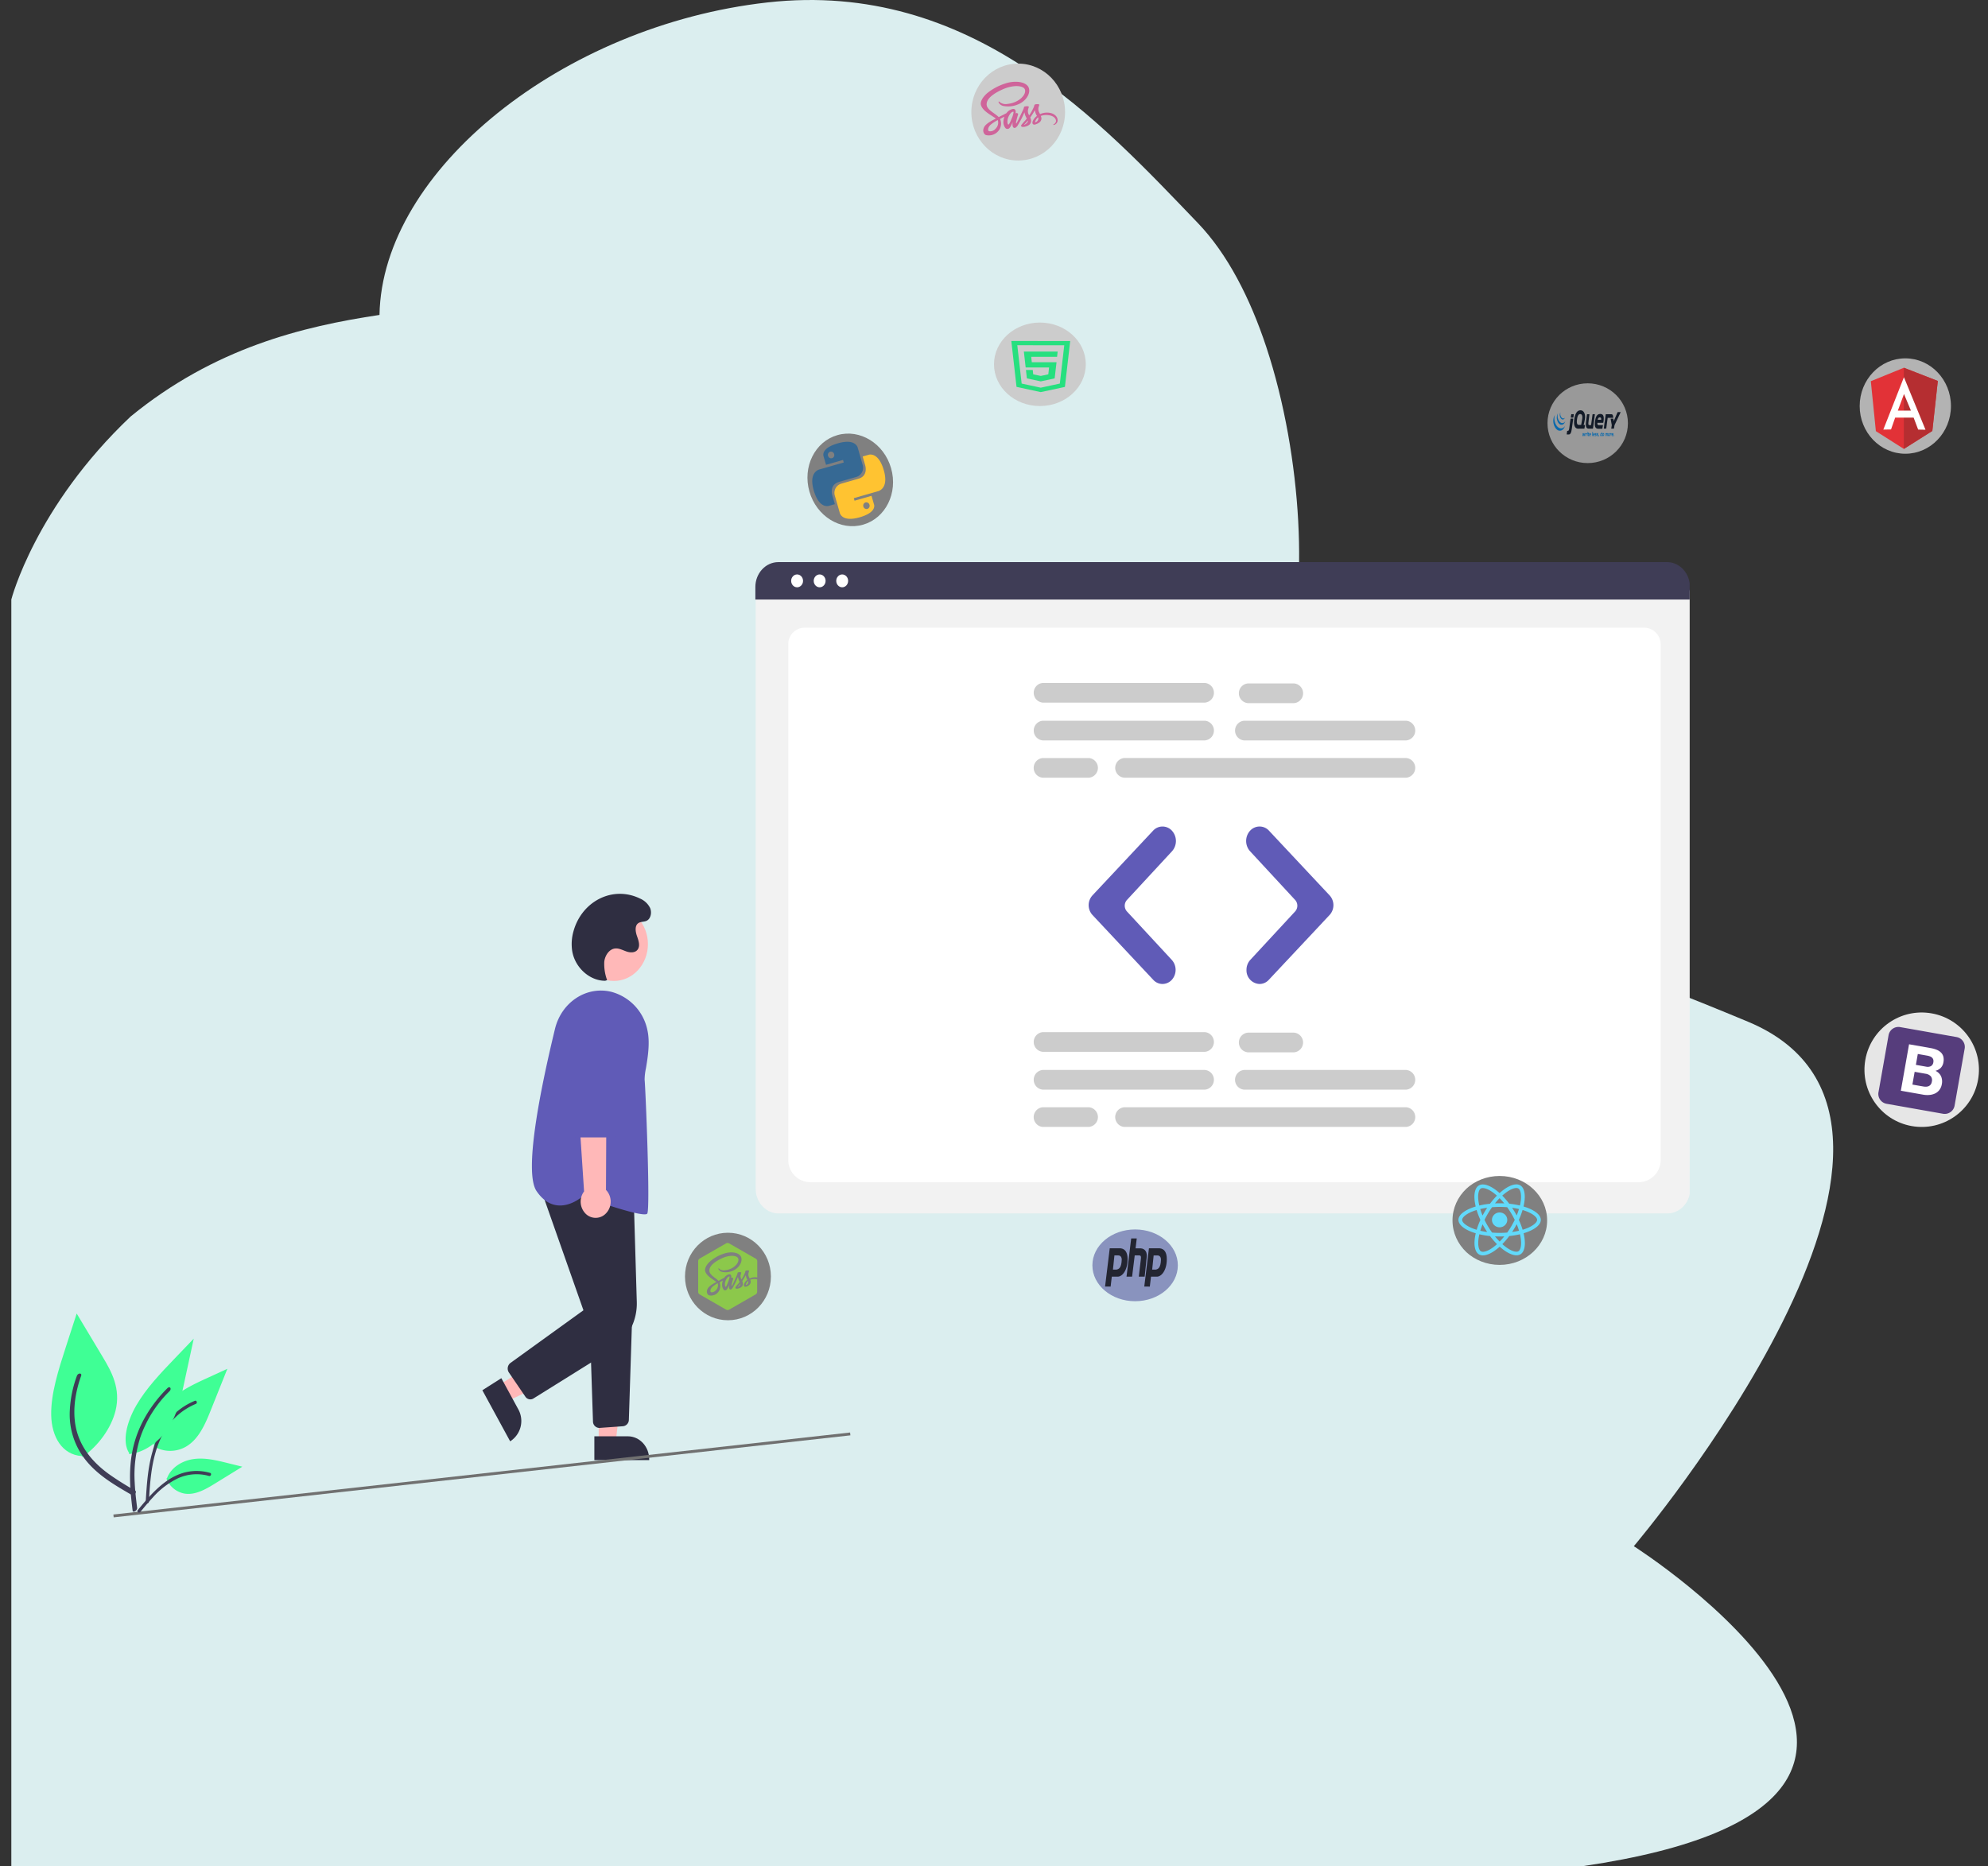 <svg xmlns="http://www.w3.org/2000/svg" xmlns:xlink="http://www.w3.org/1999/xlink" width="694.852" height="652.35" viewBox="0 0 694.852 652.35">
  <rect x="0" y="0" width="694.852" height="652.35" fill="#333333" stroke="none"/>
  <defs>
    <clipPath id="clip-path">
      <rect id="Rectangle_3" data-name="Rectangle 3" width="422.152" height="423" transform="translate(-0.346)" fill="#fff" stroke="#707070" stroke-width="1"/>
    </clipPath>
    <clipPath id="clip-path-2">
      <ellipse id="Ellipse_5" data-name="Ellipse 5" cx="14.844" cy="16.358" rx="14.844" ry="16.358" fill="#fff"/>
    </clipPath>
    <linearGradient id="linear-gradient" x1="-0.039" y1="1.512" x2="-0.023" y2="1.496" gradientUnits="objectBoundingBox">
      <stop offset="0" stop-color="#387eb8"/>
      <stop offset="1" stop-color="#366994"/>
    </linearGradient>
    <linearGradient id="linear-gradient-2" x1="-0.391" y1="1.178" x2="-0.374" y2="1.161" gradientUnits="objectBoundingBox">
      <stop offset="0" stop-color="#ffe052"/>
      <stop offset="1" stop-color="#ffc331"/>
    </linearGradient>
    <clipPath id="clip-path-3">
      <ellipse id="Ellipse_6" data-name="Ellipse 6" cx="16.601" cy="15.697" rx="16.601" ry="15.697" transform="translate(0.154)" fill="#fff" stroke="#707070" stroke-width="1"/>
    </clipPath>
    <clipPath id="clip-path-4">
      <ellipse id="Ellipse_26" data-name="Ellipse 26" cx="15.015" cy="15.297" rx="15.015" ry="15.297" transform="translate(-0.314)" fill="#fff" stroke="#707070" stroke-width="1"/>
    </clipPath>
    <clipPath id="clip-path-5">
      <ellipse id="Ellipse_8" data-name="Ellipse 8" cx="15.951" cy="16.674" rx="15.951" ry="16.674" transform="translate(0.432)" fill="#fff" stroke="#707070" stroke-width="1"/>
    </clipPath>
    <clipPath id="clip-path-6">
      <ellipse id="Ellipse_15" data-name="Ellipse 15" cx="16.377" cy="16.941" rx="16.377" ry="16.941" transform="translate(0.383)" fill="#fff" stroke="#707070" stroke-width="1"/>
    </clipPath>
    <clipPath id="clip-path-7">
      <ellipse id="Ellipse_9" data-name="Ellipse 9" cx="14.934" cy="12.548" rx="14.934" ry="12.548" transform="translate(-0.314)" fill="#fff" stroke="#707070" stroke-width="1"/>
    </clipPath>
    <clipPath id="clip-path-8">
      <rect id="Rectangle_6" data-name="Rectangle 6" width="34.883" height="55.219" fill="#fff" stroke="#707070" stroke-width="1"/>
    </clipPath>
    <clipPath id="clip-path-9">
      <rect id="Rectangle_83" data-name="Rectangle 83" width="62.365" height="61.663" fill="#fff" stroke="#707070" stroke-width="1"/>
    </clipPath>
    <clipPath id="clip-path-10">
      <ellipse id="Ellipse_12" data-name="Ellipse 12" cx="14.054" cy="13.942" rx="14.054" ry="13.942" transform="translate(0.013)" fill="#fff" stroke="#707070" stroke-width="1"/>
    </clipPath>
    <clipPath id="clip-path-11">
      <ellipse id="Ellipse_11" data-name="Ellipse 11" cx="16.041" cy="14.594" rx="16.041" ry="14.594" fill="#fff" stroke="#707070" stroke-width="1"/>
    </clipPath>
    <clipPath id="clip-path-12">
      <circle id="Ellipse_7" data-name="Ellipse 7" cx="20" cy="20" r="20" fill="#fff" stroke="#707070" stroke-width="1"/>
    </clipPath>
  </defs>
  <g id="Group_194" data-name="Group 194" transform="translate(-15.317 -27.221)">
    <path id="Path_1" data-name="Path 1" d="M141.453,0c-157,23.075-17.661,111.823-17.661,111.823S-1.476,259.6,83.91,295.184s73.389,22.25,121.69,44.653,50.938,48.91,39.8,81.855c-7.7,22.765-6.039,70.363,6.861,109.38,5.63,17.03,13.586,32.575,23.931,43.332,33.479,34.812,78.971,85.128,150.475,77.091S561.322,592.84,562.21,542.254c26.936-4.027,57.687-11.537,86.974-35.5,33.412-31.627,41.711-63.977,41.711-63.977V0Z" transform="translate(710.169 679.572) rotate(-180)" fill="#dbeeef"/>
    <g id="Mask_Group_1" data-name="Mask Group 1" transform="translate(184.096 169.169)" clip-path="url(#clip-path)">
      <g id="eng" transform="translate(-0.186 54.559)">
        <ellipse id="Ellipse_1" data-name="Ellipse 1" cx="11.905" cy="12.872" rx="11.905" ry="12.872" transform="translate(34.063 120.677)" fill="#ffb8b8"/>
        <path id="Path_2" data-name="Path 2" d="M39.606,440.663l3.017,5.541,21.191-9.938L59.361,428.1Z" transform="translate(-33.87 -152.906)" fill="#ffb8b8"/>
        <path id="Path_3" data-name="Path 3" d="M39.439,440.674l5.935,10.9h0a8.441,8.441,0,0,1-2.647,11.039h0l-.208.129L32.8,444.89Z" transform="translate(-32.8 -155.387)" fill="#2f2e41"/>
        <path id="Path_4" data-name="Path 4" d="M81.056,462.509H87l2.827-24.772H81.056Z" transform="translate(-40.39 -154.807)" fill="#ffb8b8"/>
        <path id="Path_5" data-name="Path 5" d="M79.255,465.981H90.962c4.119,0,7.461,3.605,7.461,8.062h0v.258H79.255Z" transform="translate(-40.107 -160.379)" fill="#2f2e41"/>
        <path id="Path_6" data-name="Path 6" d="M51.228,431.5a2.1,2.1,0,0,1-1.752-.964l-5.736-8.415a2.487,2.487,0,0,1,.461-3.3c.027-.017.054-.043.081-.06L69.79,400.353,54.4,356.617l32.915,2.934,1.111,37.584a19.26,19.26,0,0,1-8.744,16.985L52.33,431.174A2.075,2.075,0,0,1,51.228,431.5Z" transform="translate(-34.454 -138.805)" fill="#2f2e41"/>
        <path id="Path_7" data-name="Path 7" d="M80.638,452.572a2.268,2.268,0,0,1-2.177-2.272l-1.21-36.612,14.931-.852L91,449.707a2.278,2.278,0,0,1-2.032,2.272l-8.184.585C80.738,452.564,80.683,452.572,80.638,452.572Z" transform="translate(-39.792 -149.895)" fill="#2f2e41"/>
        <path id="Path_8" data-name="Path 8" d="M92.7,350.1c-3.8,0-17.072-4.621-21.679-6.264-.686.594-4.48,3.657-8.9,3.1-2.728-.344-5.131-2.013-7.136-4.956-4.435-6.5,1.039-34.4,6.422-56.651,2.24-9.353,10.921-15.109,19.646-13.036h0A17.448,17.448,0,0,1,93.7,285.589c1.012,4.448.145,9.689-.5,13.517a19.738,19.738,0,0,0-.452,3.915c.316,2.7,2.041,45,.93,46.808C93.563,350.018,93.22,350.1,92.7,350.1Z" transform="translate(-36.034 -122.088)" fill="#605bb7"/>
        <path id="Path_9" data-name="Path 9" d="M81.585,354.711a5.935,5.935,0,0,0,1.066-7.873,4.962,4.962,0,0,0-.614-.74l.235-51.265L71.1,296.847l3.279,49.759a5.977,5.977,0,0,0,.723,7.968A4.952,4.952,0,0,0,81.585,354.711Z" transform="translate(-38.824 -126.617)" fill="#ffb8b8"/>
        <path id="Path_10" data-name="Path 10" d="M83.9,324.3H71.867a2.285,2.285,0,0,1-2.186-2.34l-.3-35.261c-.045-5.094,3.74-9.258,8.455-9.31s8.572,4.044,8.608,9.138v.189l-.37,35.244A2.265,2.265,0,0,1,83.9,324.3Z" transform="translate(-38.554 -123.177)" fill="#605bb7"/>
        <path id="Path_11" data-name="Path 11" d="M81.561,260.138c-5.456.009-10.6-4.646-11.535-10.446a16.216,16.216,0,0,1,.443-6.815c2.647-9.7,12.068-15.247,21.046-12.382a16.438,16.438,0,0,1,2.186.878,6.981,6.981,0,0,1,3.559,3.313c.668,1.575.253,3.769-1.21,4.474-.957.465-2.15.232-3,.895-1.219.955-.9,2.986-.361,4.5s1.156,3.347.244,4.638c-.849,1.2-2.547,1.17-3.884.714s-2.656-1.213-4.047-1.058c-2.032.224-3.5,2.409-3.758,4.595a16.252,16.252,0,0,0,.994,6.471Z" transform="translate(-38.628 -113.777)" fill="#2f2e41"/>
        <path id="Path_12" data-name="Path 12" d="M464.83,314.362H154.166c-4.417-.009-7.994-3.872-8-8.647V98.676a6.116,6.116,0,0,1,5.862-6.333H466.863a6.218,6.218,0,0,1,5.962,6.445V305.724C472.824,310.49,469.247,314.354,464.83,314.362Z" transform="translate(-50.632 -86.673)" fill="#f2f2f2"/>
        <path id="Path_13" data-name="Path 13" d="M456.914,307.681H167.386a7.75,7.75,0,0,1-7.7-7.787V119.6a5.743,5.743,0,0,1,5.7-5.774H458.81a5.843,5.843,0,0,1,5.8,5.877V299.9A7.748,7.748,0,0,1,456.914,307.681Z" transform="translate(-52.76 -90.91)" fill="#fff"/>
        <path id="Path_14" data-name="Path 14" d="M472.7,98.358H146.034V93.953c.009-4.784,3.6-8.665,8.03-8.673h310.6c4.426,0,8.021,3.881,8.03,8.673Z" transform="translate(-50.612 -85.279)" fill="#3f3d56"/>
        <ellipse id="Ellipse_2" data-name="Ellipse 2" cx="2.078" cy="2.246" rx="2.078" ry="2.246" transform="translate(107.933 4.311)" fill="#fff"/>
        <ellipse id="Ellipse_3" data-name="Ellipse 3" cx="2.078" cy="2.246" rx="2.078" ry="2.246" transform="translate(115.818 4.311)" fill="#fff"/>
        <ellipse id="Ellipse_4" data-name="Ellipse 4" cx="2.078" cy="2.246" rx="2.078" ry="2.246" transform="translate(123.695 4.311)" fill="#fff"/>
        <path id="Path_15" data-name="Path 15" d="M321.293,161.235H264.666a3.453,3.453,0,0,1,0-6.883h56.627a3.452,3.452,0,0,1,0,6.883Z" transform="translate(-68.772 -98.905)" fill="#ccc"/>
        <path id="Path_16" data-name="Path 16" d="M404.793,161.235H348.166a3.453,3.453,0,0,1,0-6.883h56.627a3.452,3.452,0,0,1,0,6.883Z" transform="translate(-81.907 -98.905)" fill="#ccc"/>
        <path id="Path_17" data-name="Path 17" d="M396.975,177.474H298.463a3.453,3.453,0,0,1,0-6.884h98.512a3.453,3.453,0,0,1,0,6.884Z" transform="translate(-74.089 -102.108)" fill="#ccc"/>
        <path id="Path_18" data-name="Path 18" d="M321.293,144.773H264.666a3.448,3.448,0,0,1,0-6.875h56.627a3.448,3.448,0,0,1,.009,6.875Z" transform="translate(-68.772 -95.659)" fill="#ccc"/>
        <path id="Path_19" data-name="Path 19" d="M365.84,145H349.753a3.453,3.453,0,0,1,0-6.884H365.84a3.452,3.452,0,0,1,0,6.884Z" transform="translate(-82.156 -95.702)" fill="#ccc"/>
        <path id="Path_20" data-name="Path 20" d="M280.743,177.476H264.656a3.448,3.448,0,0,1,0-6.875h16.087a3.448,3.448,0,0,1,.009,6.875Z" transform="translate(-68.771 -102.11)" fill="#ccc"/>
        <path id="Path_21" data-name="Path 21" d="M321.293,313.325H264.666a3.453,3.453,0,0,1,0-6.884h56.627a3.453,3.453,0,0,1,0,6.884Z" transform="translate(-68.772 -128.907)" fill="#ccc"/>
        <path id="Path_22" data-name="Path 22" d="M404.793,313.325H348.166a3.453,3.453,0,0,1,0-6.884h56.627a3.453,3.453,0,0,1,0,6.884Z" transform="translate(-81.907 -128.907)" fill="#ccc"/>
        <path id="Path_23" data-name="Path 23" d="M396.975,329.564H298.463a3.453,3.453,0,0,1,0-6.884h98.512a3.448,3.448,0,0,1,.009,6.875Z" transform="translate(-74.089 -132.111)" fill="#ccc"/>
        <path id="Path_24" data-name="Path 24" d="M321.293,296.85H264.666a3.453,3.453,0,0,1,0-6.884h56.627a3.453,3.453,0,0,1,0,6.884Z" transform="translate(-68.772 -125.657)" fill="#ccc"/>
        <path id="Path_25" data-name="Path 25" d="M365.84,297.075H349.753a3.453,3.453,0,0,1,0-6.884H365.84a3.453,3.453,0,0,1,0,6.884Z" transform="translate(-82.156 -125.702)" fill="#ccc"/>
        <path id="Path_26" data-name="Path 26" d="M280.743,329.564H264.656a3.453,3.453,0,0,1,0-6.884h16.087a3.448,3.448,0,0,1,.009,6.875C280.752,329.564,280.752,329.564,280.743,329.564Z" transform="translate(-68.771 -132.111)" fill="#ccc"/>
        <path id="Path_27" data-name="Path 27" d="M310.091,255.473a4.38,4.38,0,0,1-3.207-1.42l-21.29-22.716a5.068,5.068,0,0,1-.036-6.78c.009-.017.027-.026.036-.043l21.2-22.63a4.45,4.45,0,0,1,6.612.026h0a5.377,5.377,0,0,1,0,7.167l-15.753,17.028a3.008,3.008,0,0,0,0,4.01l15.672,16.933a5.218,5.218,0,0,1,.009,6.978,4.435,4.435,0,0,1-3.243,1.446Z" transform="translate(-72.357 -107.994)" fill="#605bb7"/>
        <path id="Path_28" data-name="Path 28" d="M354.283,255.472a4.76,4.76,0,0,1-4.571-4.93,5.16,5.16,0,0,1,1.337-3.5l15.672-16.933a3.008,3.008,0,0,0,0-4.01l-15.753-17.028a5.367,5.367,0,0,1-.009-7.167h.009a4.456,4.456,0,0,1,6.612-.026l21.2,22.63a5.068,5.068,0,0,1,.036,6.78c-.009.017-.027.026-.036.043l-21.29,22.716A4.372,4.372,0,0,1,354.283,255.472Z" transform="translate(-82.631 -107.993)" fill="#605bb7"/>
      </g>
    </g>
    <g id="Mask_Group_2" data-name="Mask Group 2" transform="translate(293.723 183.352) rotate(-16)" clip-path="url(#clip-path-2)">
      <g id="python-bg" transform="translate(0 0.074)">
        <ellipse id="Ellipse_16" data-name="Ellipse 16" cx="14.844" cy="16.284" rx="14.844" ry="16.284" fill="gray"/>
        <path id="Path_29" data-name="Path 29" d="M14.754,3.61C8.282,3.61,8.691,6.6,8.691,6.6L8.7,9.687h6.175v.924H6.241S2.1,10.112,2.1,17.056s3.614,6.7,3.614,6.7h2.16V20.532s-.119-3.844,3.555-3.844h6.123A3.355,3.355,0,0,0,21,13.155V7.209S21.515,3.61,14.754,3.61ZM11.348,5.687a1.144,1.144,0,0,1,1.113,1.178h0a1.142,1.142,0,0,1-1.106,1.178h0a1.144,1.144,0,0,1-1.113-1.178h0a1.138,1.138,0,0,1,1.106-1.178Z" transform="translate(-0.541 -0.805)" fill="url(#linear-gradient)"/>
        <path id="Path_30" data-name="Path 30" d="M17.227,32.084c6.472,0,6.064-2.985,6.064-2.985l-.007-3.092H17.108v-.924h8.624s4.141.5,4.141-6.445-3.614-6.7-3.614-6.7H24.1v3.222s.119,3.844-3.555,3.844H14.421a3.355,3.355,0,0,0-3.444,3.533v5.946c.007,0-.512,3.6,6.249,3.6Zm3.4-2.077a1.144,1.144,0,0,1-1.113-1.178h0a1.142,1.142,0,0,1,1.106-1.178h0a1.144,1.144,0,0,1,1.113,1.178h0a1.138,1.138,0,0,1-1.106,1.178Z" transform="translate(-2.829 -2.322)" fill="url(#linear-gradient-2)"/>
      </g>
    </g>
    <g id="Mask_Group_3" data-name="Mask Group 3" transform="translate(522.846 438.169)" clip-path="url(#clip-path-3)">
      <g id="react-bg" transform="translate(0.026 0.152)">
        <ellipse id="Ellipse_17" data-name="Ellipse 17" cx="16.601" cy="15.545" rx="16.601" ry="15.545" fill="gray"/>
        <g id="Group_1" data-name="Group 1" transform="translate(2.202 2.943)">
          <path id="Path_31" data-name="Path 31" d="M31.706,16.445c0-1.85-2.387-3.6-6.048-4.682.844-3.613.472-6.484-1.189-7.41a2.641,2.641,0,0,0-1.316-.319V5.3a1.3,1.3,0,0,1,.666.152c.8.447,1.147,2.13.877,4.3-.067.534-.169,1.093-.3,1.667a29.244,29.244,0,0,0-3.729-.622,28.071,28.071,0,0,0-2.446-2.831C20.141,6.244,21.937,5.3,23.152,5.3V4.035c-1.611,0-3.729,1.117-5.863,3.047-2.134-1.922-4.243-3.023-5.863-3.023V5.327c1.215,0,3.02.941,4.926,2.648a27.743,27.743,0,0,0-2.421,2.831,28.264,28.264,0,0,0-3.737.622,15.507,15.507,0,0,1-.3-1.651c-.278-2.169.067-3.86.86-4.307a1.328,1.328,0,0,1,.675-.152V4.058a2.7,2.7,0,0,0-1.324.319C8.457,5.3,8.086,8.166,8.938,11.771,5.285,12.864,2.907,14.6,2.907,16.445s2.387,3.6,6.048,4.682c-.844,3.613-.472,6.484,1.189,7.41a2.651,2.651,0,0,0,1.324.319c1.611,0,3.729-1.117,5.863-3.047,2.134,1.922,4.252,3.023,5.863,3.023a2.7,2.7,0,0,0,1.324-.319c1.653-.917,2.016-3.789,1.164-7.394C29.327,20.034,31.706,18.288,31.706,16.445Zm-7.643-3.789c-.219.734-.489,1.492-.793,2.241-.245-.455-.489-.909-.768-1.364s-.557-.9-.844-1.332C22.486,12.33,23.3,12.473,24.063,12.657ZM21.372,18.71c-.456.766-.928,1.492-1.417,2.169-.877.072-1.763.112-2.649.112s-1.771-.04-2.64-.112c-.489-.678-.962-1.4-1.417-2.161-.447-.742-.852-1.5-1.223-2.265.363-.758.776-1.523,1.215-2.265.456-.766.928-1.492,1.417-2.169.877-.072,1.763-.112,2.649-.112s1.771.04,2.64.112c.489.678.962,1.4,1.417,2.161.447.742.852,1.5,1.223,2.265C22.216,17.2,21.811,17.961,21.372,18.71Zm1.9-.742a21.456,21.456,0,0,1,.81,2.265c-.768.183-1.577.335-2.421.455.287-.439.574-.885.844-1.348S23.026,18.423,23.27,17.969ZM17.315,24.03a23.069,23.069,0,0,1-1.628-1.819c.531.024,1.071.04,1.611.04s1.1-.008,1.628-.04A20.237,20.237,0,0,1,17.315,24.03Zm-4.361-3.342c-.835-.12-1.637-.263-2.4-.447.219-.734.489-1.492.793-2.241.245.455.489.909.768,1.364S12.667,20.258,12.953,20.688ZM17.289,8.86a23.069,23.069,0,0,1,1.628,1.819c-.531-.024-1.071-.04-1.611-.04s-1.1.008-1.628.04A22.707,22.707,0,0,1,17.289,8.86Zm-4.344,3.35c-.287.439-.574.885-.844,1.348s-.523.909-.759,1.364a21.456,21.456,0,0,1-.81-2.265C11.292,12.481,12.1,12.33,12.945,12.21ZM7.631,19.324c-2.075-.861-3.425-1.986-3.425-2.871s1.35-2.026,3.425-2.879c.506-.207,1.054-.4,1.628-.574a26.737,26.737,0,0,0,1.324,3.462,25.137,25.137,0,0,0-1.3,3.446C8.693,19.723,8.145,19.532,7.631,19.324Zm3.163,8.12c-.8-.447-1.147-2.13-.877-4.3.067-.534.169-1.093.3-1.667a29.244,29.244,0,0,0,3.729.622,28.152,28.152,0,0,0,2.438,2.839c-1.915,1.723-3.712,2.664-4.926,2.664A1.547,1.547,0,0,1,10.794,27.444Zm13.919-4.331c.278,2.169-.067,3.86-.86,4.307a1.328,1.328,0,0,1-.675.152c-1.215,0-3.02-.941-4.926-2.648a27.743,27.743,0,0,0,2.421-2.831,28.264,28.264,0,0,0,3.737-.622A15.371,15.371,0,0,1,24.713,23.113Zm2.261-3.789c-.506.207-1.054.4-1.628.574a26.737,26.737,0,0,0-1.324-3.462,25.137,25.137,0,0,0,1.3-3.446c.582.175,1.13.367,1.653.582,2.075.861,3.425,1.986,3.425,2.871S29.049,18.471,26.974,19.324Z" transform="translate(-2.907 -4.035)" fill="#61dafb"/>
          <ellipse id="Ellipse_18" data-name="Ellipse 18" cx="2.683" cy="2.6" rx="2.683" ry="2.6" transform="translate(11.709 9.81)" fill="#61dafb"/>
        </g>
      </g>
    </g>
    <g id="Mask_Group_11" data-name="Mask Group 11" transform="translate(255.052 458.169)" clip-path="url(#clip-path-4)">
      <g id="node.sass-bg" transform="translate(-0.314)">
        <ellipse id="Ellipse_27" data-name="Ellipse 27" cx="15.015" cy="15.297" rx="15.015" ry="15.297" fill="gray"/>
        <path id="Path_42" data-name="Path 42" d="M12.149,19.022a9.2,9.2,0,0,0-1.374,1.017c-.713.673-.863,1.606-.488,1.82.353.2,1.164-.038,1.749-.673a2.514,2.514,0,0,0,.608-2.463c-.03.015-.06.038-.09.054h0l-.038.023c-.158.092-.278.168-.368.222Zm10.526-.306c-.21.459-.225.6-.158.65a1.1,1.1,0,0,0,.758-1.423A2.487,2.487,0,0,0,22.674,18.716Zm3.3-1.384a3.989,3.989,0,0,0-1.959.222,2.324,2.324,0,0,1,.173.734,1.538,1.538,0,0,1-.751,1.247,2.638,2.638,0,0,1-.683.352,1.07,1.07,0,0,1-.541.107c-.345-.069-.526-.375-.293-1.04A3.453,3.453,0,0,1,23,17.561a5.4,5.4,0,0,1-.36-.811,6.476,6.476,0,0,1-.2-.811,17.244,17.244,0,0,1-1.111,1.912c-.038.054-.075.107-.105.153a2.629,2.629,0,0,1,.233.887,1.414,1.414,0,0,1-.616,1.254,2.458,2.458,0,0,1-.638.337,2.288,2.288,0,0,1-.743.168.8.8,0,0,1-.5-.076c-.15-.107-.165-.245-.09-.436a11.823,11.823,0,0,1,.953-1.185l.315-.39v-.008s.075-.092.2-.26a6.388,6.388,0,0,1-.42-.941,6.476,6.476,0,0,1-.2-.811S19.243,17.8,18.725,18.8c-.4.772-.661,1.247-.781,1.453v.008a.8.8,0,0,1-.045.076l-.023.038h0c-.135.2-.428.581-.728.581-.811,0-.518-1.644-.518-1.644s-.24.612-.5,1.132c-.218.428-.42.788-.856.788a.642.642,0,0,1-.488-.161,2.746,2.746,0,0,1-.6-1.943,5.011,5.011,0,0,1,.263-1.338c-.248.138-.5.275-.743.421l-.405.237.015.023A3.394,3.394,0,0,1,13,21.607,3.176,3.176,0,0,1,9.6,22.983c-.428-.115-1.074-.994-.518-2.218.488-1.078,2.447-2.1,2.965-2.356l.143-.076c-1.029-.895-3.6-2.1-3.956-3.962-.105-.52.143-1.774,1.689-3.2a14.081,14.081,0,0,1,4.767-2.723c2.8-.987,5.758-.405,6.216,1.369.45,1.744-1.074,3.832-3.026,4.589a6.127,6.127,0,0,1-3.776.367,1.9,1.9,0,0,1-1.164-.91c-.038-.1-.105-.26,0-.321.06-.038.09-.023.255.161a2.417,2.417,0,0,0,2.035.512c3.221-.359,5.158-2.845,4.55-4.191-.428-.941-2.913-1.361-6.014.176-3.784,1.874-3.994,3.426-4.024,4.015-.09,1.614,2,2.47,3.138,3.671l.045.046c.21-.115.435-.237.653-.359.45-.245.908-.5,1.359-.742a2.787,2.787,0,0,1,1.794-1.208c.931,0,.616,1.331.616,1.331s.023-.061.045-.061a.373.373,0,0,1,.42-.069c.293.107.233.314.233.337,0,.038-.353,1.224-.5,1.989a1.268,1.268,0,0,0-.008.627c.03,0,.09-.092.143-.191h0s.045-.076.113-.207l.015-.031h0c.113-.222.225-.451.33-.681.263-.566,1.246-2.761,1.329-3.006s.128-.5.173-.6.39-.191.8-.184.45.176.45.214a6.653,6.653,0,0,0-.24.857,2.3,2.3,0,0,0,.315,1.484A14.956,14.956,0,0,0,22.2,15.052a3.915,3.915,0,0,1,.173-.6c.045-.107.39-.191.8-.184s.45.176.45.214a6.653,6.653,0,0,0-.24.857,2.5,2.5,0,0,0,.038.8,3.8,3.8,0,0,0,.413.948,4.213,4.213,0,0,1,1.832-.428,3.394,3.394,0,0,1,.811.084V11.113a1.1,1.1,0,0,0-.548-.964L16.653,4.834a1.109,1.109,0,0,0-1.111,0l-9.2,5.3a1.083,1.083,0,0,0-.526.964V21.706a1.089,1.089,0,0,0,.533.964l9.212,5.3a1.109,1.109,0,0,0,1.111,0l9.219-5.3a1.1,1.1,0,0,0,.548-.964V17.423a2.519,2.519,0,0,0-.465-.092Zm-9.925-.558a4.456,4.456,0,0,0-.691,1.262c-.315.941-.18,1.9.045,1.958.263.069.683-1.193.886-1.69a6.533,6.533,0,0,0,.518-1.866c-.09-.13-.443-.015-.758.337Zm3.589,3.189s-.06.061-.038.076c.038.023.113-.008.2-.054.24-.153.788-.535.8-1.094v-.046c-.113.145-.225.291-.345.436C20.077,19.488,19.641,19.962,19.641,19.962Z" transform="translate(-1.215 -1.102)" fill="#8cc84b"/>
      </g>
    </g>
    <g id="Mask_Group_4" data-name="Mask Group 4" transform="translate(664.885 152.495)" clip-path="url(#clip-path-5)">
      <g id="angular-bg" transform="translate(0.432)">
        <ellipse id="Ellipse_19" data-name="Ellipse 19" cx="15.951" cy="16.674" rx="15.951" ry="16.674" fill="#b3b3b3"/>
        <path id="Path_32" data-name="Path 32" d="M5.32,8.642l11.549-4.7L28.736,8.559,26.814,26.025,16.869,32.32,7.083,26.108Z" transform="translate(-1.422 -0.655)" fill="#e23237"/>
        <path id="Path_33" data-name="Path 33" d="M31.668,8.559,19.8,3.94V32.32l9.945-6.278C29.745,26.033,31.668,8.559,31.668,8.559Z" transform="translate(-4.353 -0.655)" fill="#b52e31"/>
        <path id="Path_34" data-name="Path 34" d="M18,7.91,10.8,26.218l2.688-.05,1.444-4.127h6.46l1.579,4.177,2.568.05C25.547,26.268,18,7.91,18,7.91Zm.016,5.869L20.45,19.59H15.872C15.88,19.59,18.018,13.779,18.018,13.779Z" transform="translate(-2.531 -1.315)" fill="#fff"/>
      </g>
    </g>
    <g id="Mask_Group_10" data-name="Mask Group 10" transform="translate(354.444 49.457)" clip-path="url(#clip-path-6)">
      <g id="sass-bg" transform="translate(0.383)">
        <ellipse id="Ellipse_25" data-name="Ellipse 25" cx="16.377" cy="16.941" rx="16.377" ry="16.941" fill="#ccc"/>
        <path id="Path_41" data-name="Path 41" d="M27.575,18.273a5.887,5.887,0,0,0-2.432.525,4.534,4.534,0,0,1-.549-1.169,2.955,2.955,0,0,1-.049-.983,7.474,7.474,0,0,1,.319-1.067c-.008-.042-.057-.263-.6-.263s-1.007.1-1.065.229a6.836,6.836,0,0,0-.229.745,17.531,17.531,0,0,1-1.646,2.939,2.69,2.69,0,0,1-.426-1.855,7.474,7.474,0,0,1,.319-1.067c-.008-.042-.057-.263-.6-.263s-1.007.1-1.065.229-.106.449-.229.745c-.106.3-1.425,3.024-1.761,3.727-.172.364-.328.652-.434.847s-.008.017-.016.034c-.1.169-.147.263-.147.263V21.9c-.074.119-.156.237-.188.237a1.526,1.526,0,0,1,.008-.779c.2-.94.663-2.414.663-2.465,0-.025.09-.28-.3-.415a.491.491,0,0,0-.549.085c-.033,0-.057.076-.057.076s.426-1.66-.811-1.66a3.678,3.678,0,0,0-2.375,1.508c-.336.169-1.048.534-1.81.915-.287.144-.59.3-.868.449l-.057-.059c-1.5-1.491-4.283-2.55-4.16-4.549.041-.728.311-2.651,5.331-4.972,4.111-1.906,7.4-1.381,7.976-.22.811,1.66-1.761,4.752-6.035,5.192a3.388,3.388,0,0,1-2.7-.635c-.229-.229-.254-.237-.344-.195-.139.068-.049.271,0,.4a2.477,2.477,0,0,0,1.539,1.127,8.77,8.77,0,0,0,5-.457c2.588-.932,4.61-3.524,4.012-5.692-.606-2.2-4.528-2.931-8.246-1.7a19.237,19.237,0,0,0-6.33,3.38c-2.047,1.779-2.375,3.329-2.236,3.981.475,2.3,3.881,3.8,5.249,4.913-.066.034-.131.068-.188.1-.68.313-3.284,1.575-3.931,2.914-.737,1.516.115,2.609.68,2.753a4.344,4.344,0,0,0,4.52-1.7,3.96,3.96,0,0,0,.4-3.888l-.016-.025.532-.3c.344-.195.688-.364.991-.517a5.682,5.682,0,0,0-.352,1.66,3.3,3.3,0,0,0,.8,2.414.957.957,0,0,0,.647.195c.581,0,.843-.449,1.13-.974.36-.652.671-1.406.671-1.406s-.393,2.041.68,2.041c.393,0,.786-.474.966-.72v.008a.389.389,0,0,1,.033-.051c.025-.034.041-.059.066-.093v-.008c.156-.254.508-.839,1.032-1.8.68-1.245,1.327-2.8,1.327-2.8a9.481,9.481,0,0,0,.254,1.008,8.472,8.472,0,0,0,.565,1.169c-.156.2-.254.322-.254.322l.008.008c-.123.152-.27.322-.418.491a14.26,14.26,0,0,0-1.261,1.474.38.38,0,0,0,.115.534,1.1,1.1,0,0,0,.663.1,3.083,3.083,0,0,0,.991-.212,3.4,3.4,0,0,0,.852-.415A1.721,1.721,0,0,0,22,21.093a3.007,3.007,0,0,0-.311-1.1c.049-.068.1-.127.139-.195A20.761,20.761,0,0,0,23.3,17.425a9.481,9.481,0,0,0,.254,1.008,7.413,7.413,0,0,0,.475,1.008A4.362,4.362,0,0,0,22.6,21.169c-.311.83-.066,1.211.385,1.3a1.491,1.491,0,0,0,.721-.136,3.633,3.633,0,0,0,.909-.432,1.883,1.883,0,0,0,1-1.542,2.781,2.781,0,0,0-.229-.915,5.509,5.509,0,0,1,2.6-.28c2.334.254,2.8,1.609,2.71,2.177a1.475,1.475,0,0,1-.737.974c-.164.093-.213.127-.2.195.025.1.1.1.237.076a1.726,1.726,0,0,0,1.269-1.508c.106-1.347-1.261-2.812-3.693-2.8ZM9.552,23.931a2.394,2.394,0,0,1-2.317.83c-.5-.271-.3-1.423.647-2.262A12.57,12.57,0,0,1,9.7,21.237c.106-.068.278-.152.475-.271l.049-.025c.033-.017.082-.042.123-.068A2.934,2.934,0,0,1,9.552,23.931Zm5.65-3.574c-.27.61-.835,2.177-1.179,2.092-.295-.076-.475-1.262-.057-2.431a5.341,5.341,0,0,1,.917-1.567c.426-.44.884-.584,1-.407A7.824,7.824,0,0,1,15.2,20.356Zm4.651,2.075c-.115.051-.221.093-.27.068-.033-.025.049-.1.049-.1s.581-.584.811-.847c.131-.152.287-.339.459-.542v.059C20.9,21.771,20.181,22.237,19.853,22.431Zm3.595-.762c-.082-.059-.074-.237.213-.8a2.948,2.948,0,0,1,.794-.957,1.338,1.338,0,0,1,.082.424A1.413,1.413,0,0,1,23.448,21.669Z" transform="translate(-1.111 -1.146)" fill="#cf649a"/>
      </g>
    </g>
    <g id="Mask_Group_9" data-name="Mask Group 9" transform="translate(397.447 457.015)" clip-path="url(#clip-path-7)">
      <g id="php-bg" transform="translate(-0.314)">
        <ellipse id="Ellipse_24" data-name="Ellipse 24" cx="14.934" cy="12.548" rx="14.934" ry="12.548" fill="#8993be"/>
        <path id="Path_40" data-name="Path 40" d="M5.62,21.839,7.255,8.463h3.786c1.635.163,2.457,1.487,2.457,3.8,0,3.965-1.941,6.274-3.681,6.111H7.972l-.411,3.469ZM8.375,15.9l.515-4.956H10.22c.717,0,1.225.5,1.225,1.487-.1,2.8-.918,3.3-1.844,3.469Zm4.741,2.478L14.752,5h1.941l-.411,3.469h1.844c1.635.163,2.248,1.487,2.046,3.137l-.717,6.77H17.41l.717-6.111c.1-.828.1-1.324-.612-1.324H15.984l-.918,7.428H13.117Zm6.205,3.463L20.957,8.463h3.786c1.635.163,2.457,1.487,2.457,3.8,0,3.965-1.941,6.274-3.681,6.111H21.674l-.411,3.469ZM22.085,15.9l.515-4.95h1.329c.717,0,1.225.5,1.225,1.487-.1,2.8-.918,3.3-1.844,3.469H22.085Z" transform="translate(-1.189 -1.863)" fill="#232531" fill-rule="evenodd"/>
      </g>
    </g>
    <line id="Line_1" data-name="Line 1" x1="257.5" y2="28.669" transform="translate(55 528.5)" fill="none" stroke="#707070" stroke-width="1"/>
    <g id="Mask_Group_15" data-name="Mask Group 15" transform="translate(72.893 501.513) rotate(11)" clip-path="url(#clip-path-8)">
      <g id="aa1" transform="translate(0.91 -0.042)">
        <path id="e6d48fe3-12d5-4a4a-b92a-b78b486fac3b" d="M2.74,37.914A11.1,11.1,0,0,0,13.813,35.88c3.878-3.39,5.1-8.99,6.085-14.164L22.823,6.4l-6.128,4.395C12.287,13.956,7.779,17.221,4.732,21.8S.353,32.64,2.8,37.6" transform="translate(-1.436 -6.397)" fill="#3fff95"/>
        <path id="a99fcdd9-ae8f-4ca7-ba44-ef69baf9e145" d="M4.153,55.573C3.379,49.709,2.59,43.783,3.128,37.856a28.565,28.565,0,0,1,5.153-14.6,23.611,23.611,0,0,1,5.978-5.65c.595-.389,1.147.59.552.992A22.9,22.9,0,0,0,6.045,29.619c-1.9,5.048-2.208,10.56-1.878,15.934.2,3.252.624,6.479,1.046,9.706a.6.6,0,0,1-.38.7.548.548,0,0,1-.681-.389Z" transform="translate(-1.903 -4.443)" fill="#3f3d56"/>
        <path id="bbeda2f4-be86-4904-b4b0-963c2a3b729b" d="M13.018,43.31a8.322,8.322,0,0,0,7.354,3.955C24.1,47.077,27.2,44.377,30,41.8l8.264-7.609-5.469-.276c-3.935-.2-7.97-.377-11.719.892s-7.2,4.307-7.884,8.35" transform="translate(-5.214 -1.585)" fill="#3fff95"/>
        <path id="a6e93fc3-3616-4120-bc87-b7b79f9b3178" d="M1.46,55.39c3.713-6.856,8.02-14.465,15.718-16.9a16.856,16.856,0,0,1,6.608-.716c.7.063.523,1.193-.172,1.13a15.751,15.751,0,0,0-10.55,2.913,28.2,28.2,0,0,0-7.253,8.162c-1.2,1.909-2.279,3.893-3.354,5.876C2.12,56.482,1.116,56.03,1.46,55.39Z" transform="translate(-1.39 -0.894)" fill="#3f3d56"/>
      </g>
    </g>
    <g id="Mask_Group_35" data-name="Mask Group 35" transform="translate(15.317 515.909) rotate(-48)" clip-path="url(#clip-path-9)">
      <g id="aa1-2" data-name="aa1" transform="translate(1.609 0.181)">
        <path id="e6d48fe3-12d5-4a4a-b92a-b78b486fac3b-2" data-name="e6d48fe3-12d5-4a4a-b92a-b78b486fac3b" d="M2.161,35.065c6.755,1.537,14.266.685,19.8-2.263,6.934-3.772,9.113-10,10.882-15.758L38.076,0,27.117,4.89C19.234,8.41,11.171,12.042,5.724,17.141S-2.108,29.2,2.276,34.716" transform="translate(0.171)" fill="#3fff95"/>
        <path id="a99fcdd9-ae8f-4ca7-ba44-ef69baf9e145-2" data-name="a99fcdd9-ae8f-4ca7-ba44-ef69baf9e145" d="M2.149,42.345C.765,35.821-.645,29.227.316,22.634A25.541,25.541,0,0,1,9.532,6.386,40.551,40.551,0,0,1,20.222.1c1.064-.433,2.051.657.987,1.1C14.108,4.109,8.622,8.412,5.533,13.469,2.136,19.085,1.585,25.218,2.175,31.2A101.11,101.11,0,0,0,4.046,42c.128.335-.179.685-.679.782a1.133,1.133,0,0,1-1.218-.433Z" transform="translate(1.874 14.541)" fill="#3f3d56"/>
        <path id="bbeda2f4-be86-4904-b4b0-963c2a3b729b-2" data-name="bbeda2f4-be86-4904-b4b0-963c2a3b729b" d="M0,10.606c2.9,2.864,7.883,4.526,13.151,4.4,6.665-.21,12.215-3.213,17.214-6.077L45.144.464,35.364.157c-7.037-.224-14.253-.419-20.957.992S1.525,5.94.308,10.439" transform="translate(13.957 35.816)" fill="#3fff95"/>
        <path id="a6e93fc3-3616-4120-bc87-b7b79f9b3178-2" data-name="a6e93fc3-3616-4120-bc87-b7b79f9b3178" d="M.127,19.677C6.766,12.049,14.47,3.583,28.236.873a47.653,47.653,0,0,1,11.818-.8c1.256.07.936,1.327-.308,1.257A41.574,41.574,0,0,0,20.879,4.575,43.113,43.113,0,0,0,7.907,13.656c-2.153,2.123-4.076,4.331-6,6.538C1.306,20.892-.489,20.389.127,19.677Z" transform="translate(0 40.953)" fill="#3f3d56"/>
      </g>
    </g>
    <g id="Mask_Group_12" data-name="Mask Group 12" transform="translate(556.19 161.227)" clip-path="url(#clip-path-10)">
      <g id="jQery-bg" transform="translate(0.013)">
        <ellipse id="Ellipse_28" data-name="Ellipse 28" cx="14.054" cy="13.942" rx="14.054" ry="13.942" fill="#999"/>
        <path id="Path_43" data-name="Path 43" d="M17.107,17.463h0l-.155.85Zm.773,1.84h0Zm-.042,1.269h0l-1,.007Zm.211-1.262h0Zm-.126,1.157.176-1.053-.176,1.053ZM21.59,15.63l-.323,2.412Zm-.829,0-.246,1.8.246-1.8Z" transform="translate(-5.016 -4.735)" fill="#131b28"/>
        <path id="Path_44" data-name="Path 44" d="M22.2,15.48h-.689c-.035,0-.077.049-.084.112l-.246,1.8-.246,1.8c-.007.063-.049.112-.084.112h-.492c-.485,0-.429-.53-.33-1.262v-.021l.014-.091v-.014l.021-.188.021-.2c.007-.063.021-.146.028-.2l.112-.864.112-.864c.007-.063-.014-.112-.056-.112h-.71c-.035,0-.077.049-.084.112l-.155,1.15-.155,1.15h0l-.014.1c-.176,1.276-.126,2.489.822,2.523h1.525c.035,0,.077-.049.084-.112L21.921,18l.323-2.412C22.265,15.529,22.237,15.48,22.2,15.48Zm2.755,3.827c.035,0,.063.049.056.112l-.07.523m-.063.516.07-.523-.07.523Zm-.084.112h0c-.2,0-.815.007-1.272.007C24.078,20.576,24.795,20.569,24.795,20.569Zm-1.687-1.931c0-.056.042-.153.077-.153H23.1C23.066,19.1,23.108,18.638,23.108,18.638Z" transform="translate(-5.684 -4.689)" fill="#131b28"/>
        <path id="Path_45" data-name="Path 45" d="M20.775,20.57h0Zm1.37-1.269c.035,0,.063.049.056.112l-.07.523-.007.084M21.1,20.57Zm-.169,0h0Zm-.049,0h0Zm-.056,0h0Zm.1,0h0Zm.176,0h0Zm.97-.119.056-.432-.056.432Zm-1.209.119h0Zm-.1,0h0Zm.049,0h0Zm-10.1-1.924.105-.753-.119.864-.119.878.105-.774C10.691,18.8,10.705,18.7,10.712,18.646ZM12,15.46h-.759c-.035,0-.077.049-.084.1l-.07.5-.07.5c-.007.063.014.1.056.1h.766c.035,0,.077-.049.084-.112l.07-.5.07-.5h0C12.061,15.509,12.033,15.46,12,15.46Zm-.169,1.673h0L11.6,18.764C11.6,18.771,11.829,17.133,11.829,17.133Zm-2.2,5.416s.379.007.625.007c-.19,0-.492-.007-.625-.007Zm1.293-5.416-.105.753Z" transform="translate(-2.872 -4.683)" fill="#131b28"/>
        <path id="Path_46" data-name="Path 46" d="M11.752,17.313h-.766c-.035,0-.077.049-.084.112l-.105.753-.105.753c-.007.063-.021.16-.028.216l-.105.774-.105.774c-.007.07-.021.146-.035.216,0,0-.141.676-.379.669h-.028c-.119-.007-.211-.007-.211-.007h0c-.035,0-.077.049-.084.1l-.077.53-.077.53c-.007.056.014.1.056.112.134,0,.443.007.625.007.6,0,.914-.53,1.117-2.042L11.6,19.07l.225-1.631C11.815,17.362,11.794,17.313,11.752,17.313Zm10.857,3.478c-.035,0-.063-.049-.056-.112l.576-4.28m.281,4.287.232-1.826Z" transform="translate(-2.851 -4.968)" fill="#131b28"/>
        <path id="Path_47" data-name="Path 47" d="M28.066,20.716a.66.66,0,0,1,.007-.16l.274-2.029-.288,2.14c-.007.063.014.112.056.112h.07C28.144,20.764,28.066,20.743,28.066,20.716Zm.8.028a.234.234,0,0,1-.105.028h.07c.035,0,.077-.049.084-.112l.014-.112A.633.633,0,0,1,28.868,20.743Zm.162-1,.105-.809h0Zm2.263-3.081.035.209c.007.063-.014.1-.056.1m-2.347,3.569.105-.8Zm2.34-4.092.028.216Zm-2.136,2.482c.007-.063.021-.153.028-.216l.112-.816-.126.927Zm-.485-2.628c-.007.056-.014.132-.021.181l-.274,2.029.288-2.14Z" transform="translate(-8.351 -4.94)" fill="#131b28"/>
        <path id="Path_48" data-name="Path 48" d="M31.326,16.626l-.035-.209-.028-.216-.014-.1c-.063-.383-.246-.606-.639-.606H28.783c-.035,0-.077.049-.084.112h0l-.028.209-.035.251-.007.07-.288,2.14L28.066,20.3a.67.67,0,0,0-.007.16c.007.028.077.056.119.056h.576a.234.234,0,0,0,.105-.028.5.5,0,0,0,.056-.2l.105-.8.105-.8h0l.014-.1.126-.927.112-.816c.007-.063.049-.1.084-.1h1.813C31.312,16.738,31.333,16.689,31.326,16.626Z" transform="translate(-8.35 -4.692)" fill="#131b28"/>
        <path id="Path_49" data-name="Path 49" d="M29.247,14.157h-.724a.169.169,0,0,0-.112.091l-1.286,2.984c-.021.049-.049.042-.056-.014l-.091-.655c-.007-.063-.049-.1-.084-.1H26.07c-.035,0-.063.049-.049.1l.372,2.056a.742.742,0,0,1,0,.216l-.162,1c-.007.056.014.1.049.1H27.1c.035,0,.077-.049.084-.1l.162-1a.894.894,0,0,1,.056-.2l2.08-4.392c.021-.049.014-.091-.028-.091A1.982,1.982,0,0,0,29.247,14.157ZM22.7,16.73h0c-.007.063-.042.112-.084.112H21.566c-.035,0-.056-.042-.049-.091v-.007h0v-.007l.007-.028c.1-.418.3-.7.689-.7C22.641,16.019,22.726,16.353,22.7,16.73Zm-.309-1.917c-1.342,0-1.658,1.3-1.841,2.6-.176,1.331-.162,2.572,1.223,2.572h.386c.365,0,.738-.007.885-.007.035,0,.077-.049.084-.112l.063-.432.014-.084.07-.523c.007-.063-.014-.112-.056-.112H21.967c-.5,0-.646-.209-.59-.823h2c.035,0,.063-.035.07-.084,0-.007.007-.021.007-.028h0c.3-1.778.211-2.97-1.061-2.97Zm-6.346,1.91-.021.1h0l-.148.85-.148.85c-.007.056-.049.1-.091.1h-.794c-.6,0-.752-.753-.6-1.861.148-1.136.436-1.84,1.033-1.91C16.078,14.764,16.24,15.67,16.043,16.723Zm.548,1.84a20.138,20.138,0,0,0,.464-2.286c.119-1.122-.239-2.747-1.6-2.747s-1.947,1.555-2.171,3.241.07,3.193,1.419,3.179l1.068-.007,1-.007c.035,0,.077-.049.084-.1l.176-1.053c.007-.056-.014-.1-.049-.1H16.64c-.035,0-.049-.035-.049-.077,0-.014,0-.028,0-.035Z" transform="translate(-3.937 -4.098)" fill="#131b28"/>
        <path id="Path_50" data-name="Path 50" d="M27.548,19.33c0,.042-.021.07-.049.07s-.049-.035-.049-.07.021-.07.049-.07S27.548,19.288,27.548,19.33Z" transform="translate(-8.17 -5.834)" fill="#131b28"/>
        <path id="Path_51" data-name="Path 51" d="M3.156,16.4a4.3,4.3,0,0,0-.042,2.879l.021.063c.007.014.007.028.014.042s.007.014.007.021.007.028.014.042.021.049.028.077.007.028.014.042a.257.257,0,0,0,.035.077c.007.014.007.021.014.035a.7.7,0,0,0,.049.1h0a.024.024,0,0,0,.007.014c.014.028.028.063.042.091s.007.021.014.035a.76.76,0,0,0,.056.1c.021.035.035.07.056.1v.007c.035.063.077.125.119.188.007.007.014.021.021.028a1.02,1.02,0,0,1,.063.091c0,.007.007.007.007.014a.61.61,0,0,0,.056.07c.007.007.014.021.021.028s.028.035.042.056l.021.028a.4.4,0,0,0,.049.056l.021.021a.007.007,0,0,0,.007.007.323.323,0,0,0,.049.049l.021.021.077.077.021.021a.351.351,0,0,0,.056.049c.014.007.021.021.035.028s.028.021.042.035L4.224,21c.007.007.014.007.014.014.028.021.056.042.077.056a.473.473,0,0,0,.077.049c.007.007.014.007.021.014.028.014.056.035.084.049l.084.042c.007,0,.014.007.021.007a.432.432,0,0,0,.084.035c1.813.523,2.34-1.729,2.34-1.729a1.511,1.511,0,0,1-1.968.885.432.432,0,0,1-.084-.035c-.035-.014-.07-.035-.1-.049l-.014-.007c-.021-.014-.049-.028-.07-.042s-.014-.007-.021-.014c-.028-.014-.049-.035-.077-.049l-.014-.014L4.6,20.15a.087.087,0,0,1-.056-.028c-.014-.007-.021-.021-.035-.028a.213.213,0,0,1-.056-.056l-.021-.021-.077-.077L4.33,19.92a.422.422,0,0,0-.056-.056l-.021-.021c-.014-.021-.035-.042-.049-.063s-.014-.021-.021-.028a.74.74,0,0,0-.07-.084.532.532,0,0,1-.056-.077l-.007-.007a1.02,1.02,0,0,1-.063-.091.053.053,0,0,1-.014-.028c-.014-.021-.028-.049-.042-.07a.053.053,0,0,1-.014-.028c-.021-.028-.035-.063-.056-.091v-.007c-.021-.035-.035-.063-.056-.1-.007-.007-.007-.021-.014-.028-.014-.028-.028-.049-.042-.077-.007-.007-.007-.021-.014-.028a.635.635,0,0,0-.049-.1A4.544,4.544,0,0,1,3.451,15.8" transform="translate(-0.868 -4.786)" fill="#0868ac"/>
        <path id="Path_52" data-name="Path 52" d="M4.844,15.408A3.135,3.135,0,0,0,4.8,17.513c.035.112.077.216.119.321a1.73,1.73,0,0,0,.141.279c.021.035.042.07.063.1a.036.036,0,0,1,.014.028c.021.028.042.063.063.091v.007h0c.021.035.049.063.07.1.007.007.014.014.014.021.028.028.049.063.077.091h0l.035.035.014.014.056.056.007.007c.014.014.035.028.049.042s.014.007.021.014.021.021.035.028a.007.007,0,0,1,.007.007c.021.021.049.035.07.056a.022.022,0,0,0,.014.007.39.39,0,0,1,.056.042c.007.007.014.007.028.014a.211.211,0,0,0,.056.028c.007.007.014.007.028.014a.378.378,0,0,0,.077.035c1.4.369,1.722-1.345,1.722-1.345a1.106,1.106,0,0,1-1.455.739.712.712,0,0,1-.105-.049A.769.769,0,0,1,6,18.245a.648.648,0,0,0-.056-.035c-.007-.007-.014-.007-.014-.014a.492.492,0,0,1-.07-.056c-.014-.007-.021-.021-.035-.028L5.807,18.1a.3.3,0,0,0-.049-.042c-.007,0-.007-.007-.014-.007l-.056-.056c-.007-.007-.014-.014-.014-.021s-.021-.028-.035-.035a1.045,1.045,0,0,1-.077-.091c-.007-.007-.014-.014-.014-.021a3.221,3.221,0,0,1-.471-2.907" transform="translate(-1.389 -4.519)" fill="#0868ac"/>
        <path id="Path_53" data-name="Path 53" d="M6.262,14.738A1.94,1.94,0,0,0,6.2,15.986a1.589,1.589,0,0,0,.632.948c.014.007.021.014.035.021s.007.007.014.007a.149.149,0,0,0,.049.021c.773.237.984-.627,1.04-.76A.615.615,0,0,1,7.1,16.6c-.028-.014-.063-.028-.091-.042a.916.916,0,0,1-.105-.07.807.807,0,0,1-.19-.188,2.051,2.051,0,0,1-.33-1.819m8.587,7.529-.225.809H14.5l.021-.732-.183.732H14.1l-.007-.809.028-.2h.169l-.035.795.19-.795h.232l-.014.809.183-.809h.148Zm.386.244c.021-.16.014-.188-.035-.188h-.077l-.049.369-.077.383h-.141l.119-.871.014-.132h.134l.014.056a.277.277,0,0,1,.148-.07c.155,0,.148.188.112.446Zm.464-.565c-.063,0-.105-.028-.091-.153s.063-.153.126-.153.105.028.084.153S15.882,21.688,15.819,21.688Zm-.063,1.129h-.141l.028-.39.049-.362-.1-.035.021-.216h.274Zm.611-.788-.176.035-.049.383c-.014.1-.014.132.042.132H16.3l-.028.2a.567.567,0,0,1-.155.049c-.183,0-.183-.16-.148-.4l.049-.376-.1-.035.035-.209h.105l.056-.251h.141l-.035.251H16.4l-.035.216Zm.372.007c-.084,0-.126.07-.141.188l.239-.035C16.845,22.113,16.838,22.036,16.74,22.036Zm-.169.376c-.014.125.021.167.119.167h.246l-.028.188a.76.76,0,0,1-.26.07c-.274,0-.281-.251-.246-.516s.1-.516.365-.516.274.251.2.613C16.986,22.413,16.571,22.413,16.571,22.413Zm.977.4h-.141l.028-.39.1-.746-.1-.035.028-.216h.274Zm.52-.781c-.084,0-.126.07-.141.188l.239-.035C18.166,22.113,18.159,22.036,18.068,22.036Zm-.169.376c-.014.125.021.167.119.167h.246l-.028.188a.76.76,0,0,1-.26.07c-.274,0-.281-.251-.246-.516s.1-.516.365-.516.274.251.2.613C18.307,22.413,17.9,22.413,17.9,22.413Zm1.061-.362h-.232c-.105,0-.119.049-.126.1l-.007.049.337.042a2.444,2.444,0,0,1-.014.265.333.333,0,0,1-.309.321.98.98,0,0,1-.246-.056l.028-.2h.232c.105,0,.119-.042.119-.091l.007-.063-.33-.042a1.093,1.093,0,0,1,.007-.258c.028-.174.126-.328.316-.328a.98.98,0,0,1,.246.056Zm.618,0h-.232c-.105,0-.119.049-.126.1l-.007.049.337.042a2.444,2.444,0,0,1-.014.265.333.333,0,0,1-.309.321.98.98,0,0,1-.246-.056l.028-.2h.232c.105,0,.119-.042.119-.091l.007-.063-.33-.042a1.093,1.093,0,0,1,.007-.258c.028-.174.126-.328.316-.328a.98.98,0,0,1,.246.056Zm.2.927h-.126l.007-.146c-.042-.007-.07-.056-.056-.139.014-.125.063-.153.126-.153s.105.028.084.153Zm.829-.913c-.091,0-.126.091-.148.251s-.014.258.077.258h.126l.07-.509H20.6Zm.211.62-.014.132h-.126l-.021-.063a.455.455,0,0,1-.19.077c-.2,0-.211-.258-.169-.516s.112-.516.309-.516a.444.444,0,0,1,.169.056l.077-.425h.141C20.984,21.43,20.815,22.685,20.815,22.685Zm.513-.634c-.119,0-.162.1-.183.265s-.014.265.105.265.162-.1.183-.265S21.455,22.05,21.328,22.05Zm-.105.781c-.253,0-.274-.251-.239-.516s.126-.516.379-.516.274.251.239.516S21.476,22.831,21.223,22.831Zm1.448-.014.028-.39.014-.112c.021-.146.035-.258-.063-.258h-.077a1.646,1.646,0,0,1-.021.251l-.063.5h-.141l.028-.39.014-.112c.021-.146.035-.258-.063-.258h-.063l-.105.753h-.169l.134-.99h.126l.021.063a.336.336,0,0,1,.162-.077.112.112,0,0,1,.105.091.348.348,0,0,1,.183-.091c.2,0,.19.258.155.516l-.063.5Zm.661-.767c-.119,0-.162.1-.183.265s-.014.265.105.265.162-.1.183-.265S23.451,22.05,23.331,22.05Zm-.105.781c-.253,0-.274-.251-.239-.516s.126-.516.379-.516.274.251.239.516S23.479,22.831,23.226,22.831Zm.808-.579c.021-.16.014-.188-.035-.188h-.077l-.049.369-.077.383h-.141l.119-.871.014-.132h.134l.014.056a.277.277,0,0,1,.148-.07c.155,0,.148.188.112.446A1.254,1.254,0,0,1,24.034,22.253Zm.555-.216c-.084,0-.126.07-.141.188l.239-.035C24.694,22.113,24.68,22.036,24.589,22.036Zm-.169.376c-.014.125.021.167.119.167h.246l-.028.188a.76.76,0,0,1-.26.07c-.274,0-.281-.251-.246-.516s.1-.516.365-.516.274.251.2.613C24.828,22.413,24.42,22.413,24.42,22.413Zm.548.418c-.063,0-.105-.028-.091-.146s.063-.153.126-.153.105.028.084.153S25.032,22.831,24.968,22.831Z" transform="translate(-1.831 -4.386)" fill="#0868ac"/>
      </g>
    </g>
    <g id="Mask_Group_6" data-name="Mask Group 6" transform="translate(362.743 139.98)" clip-path="url(#clip-path-11)">
      <g id="html5-bg">
        <ellipse id="Ellipse_21" data-name="Ellipse 21" cx="16.041" cy="14.594" rx="16.041" ry="14.594" fill="#ccc"/>
        <path id="Path_37" data-name="Path 37" d="M7.55,8.82l.088.81L9.307,24.348l.056.511L9.988,25l7.58,1.649.241.044.265-.044,7.58-1.627.626-.139.056-.511,1.7-14.733.088-.788H27.08L8.593,8.82Zm2.085,1.489,16.418.022L24.506,23.714l-6.657,1.438-6.689-1.438Zm2.3,2.233.626,5.553h8.181l-.265,2.393-2.623.555h-.032L15.2,20.488l-.152-1.532h-2.39l.329,2.948,4.836,1.043h.032L22.693,21.9l.658-5.648H14.713L14.5,14.373h9.039l.209-1.839H11.937Z" transform="translate(-1.494 -2.384)" fill="#26e07f"/>
      </g>
    </g>
    <g id="Mask_Group_5" data-name="Mask Group 5" transform="matrix(0.985, 0.174, -0.174, 0.985, 670.777, 378)" clip-path="url(#clip-path-12)">
      <g id="bootstrap-bg">
        <circle id="Ellipse_20" data-name="Ellipse 20" cx="20" cy="20" r="20" fill="#e6e6e6"/>
        <path id="Path_35" data-name="Path 35" d="M6.49,30.35a3.5,3.5,0,0,0,3.48,3.51H30.02a3.5,3.5,0,0,0,3.48-3.51V10.15a3.5,3.5,0,0,0-3.48-3.51H9.98A3.5,3.5,0,0,0,6.5,10.15v20.2Z" fill="#563d7c"/>
        <path id="Path_36" data-name="Path 36" d="M17.7,18.68V14.82h3.37a5.645,5.645,0,0,1,.93.08,2.192,2.192,0,0,1,.79.29,1.536,1.536,0,0,1,.55.58,1.909,1.909,0,0,1,.21.95,1.762,1.762,0,0,1-.62,1.5,2.553,2.553,0,0,1-1.58.46Zm-3.6-6.67V28.5h7.93a8.057,8.057,0,0,0,2.14-.28,5.85,5.85,0,0,0,1.86-.85,4.145,4.145,0,0,0,1.29-1.49,4.589,4.589,0,0,0,.48-2.16,4.629,4.629,0,0,0-.74-2.64,3.992,3.992,0,0,0-2.26-1.54,4.07,4.07,0,0,0,1.66-1.36,3.664,3.664,0,0,0,.56-2.08,4.471,4.471,0,0,0-.38-1.94,3.2,3.2,0,0,0-1.07-1.26,4.554,4.554,0,0,0-1.65-.68,9.986,9.986,0,0,0-2.13-.21Zm3.6,13.67V21.15h3.92a3.04,3.04,0,0,1,1.88.54,2.15,2.15,0,0,1,.71,1.81,2.2,2.2,0,0,1-.22,1.06,1.861,1.861,0,0,1-.58.66,2.5,2.5,0,0,1-.85.35,4.741,4.741,0,0,1-1.01.1C21.54,25.68,17.7,25.68,17.7,25.68Z" fill="#fff"/>
      </g>
    </g>
  </g>
</svg>
